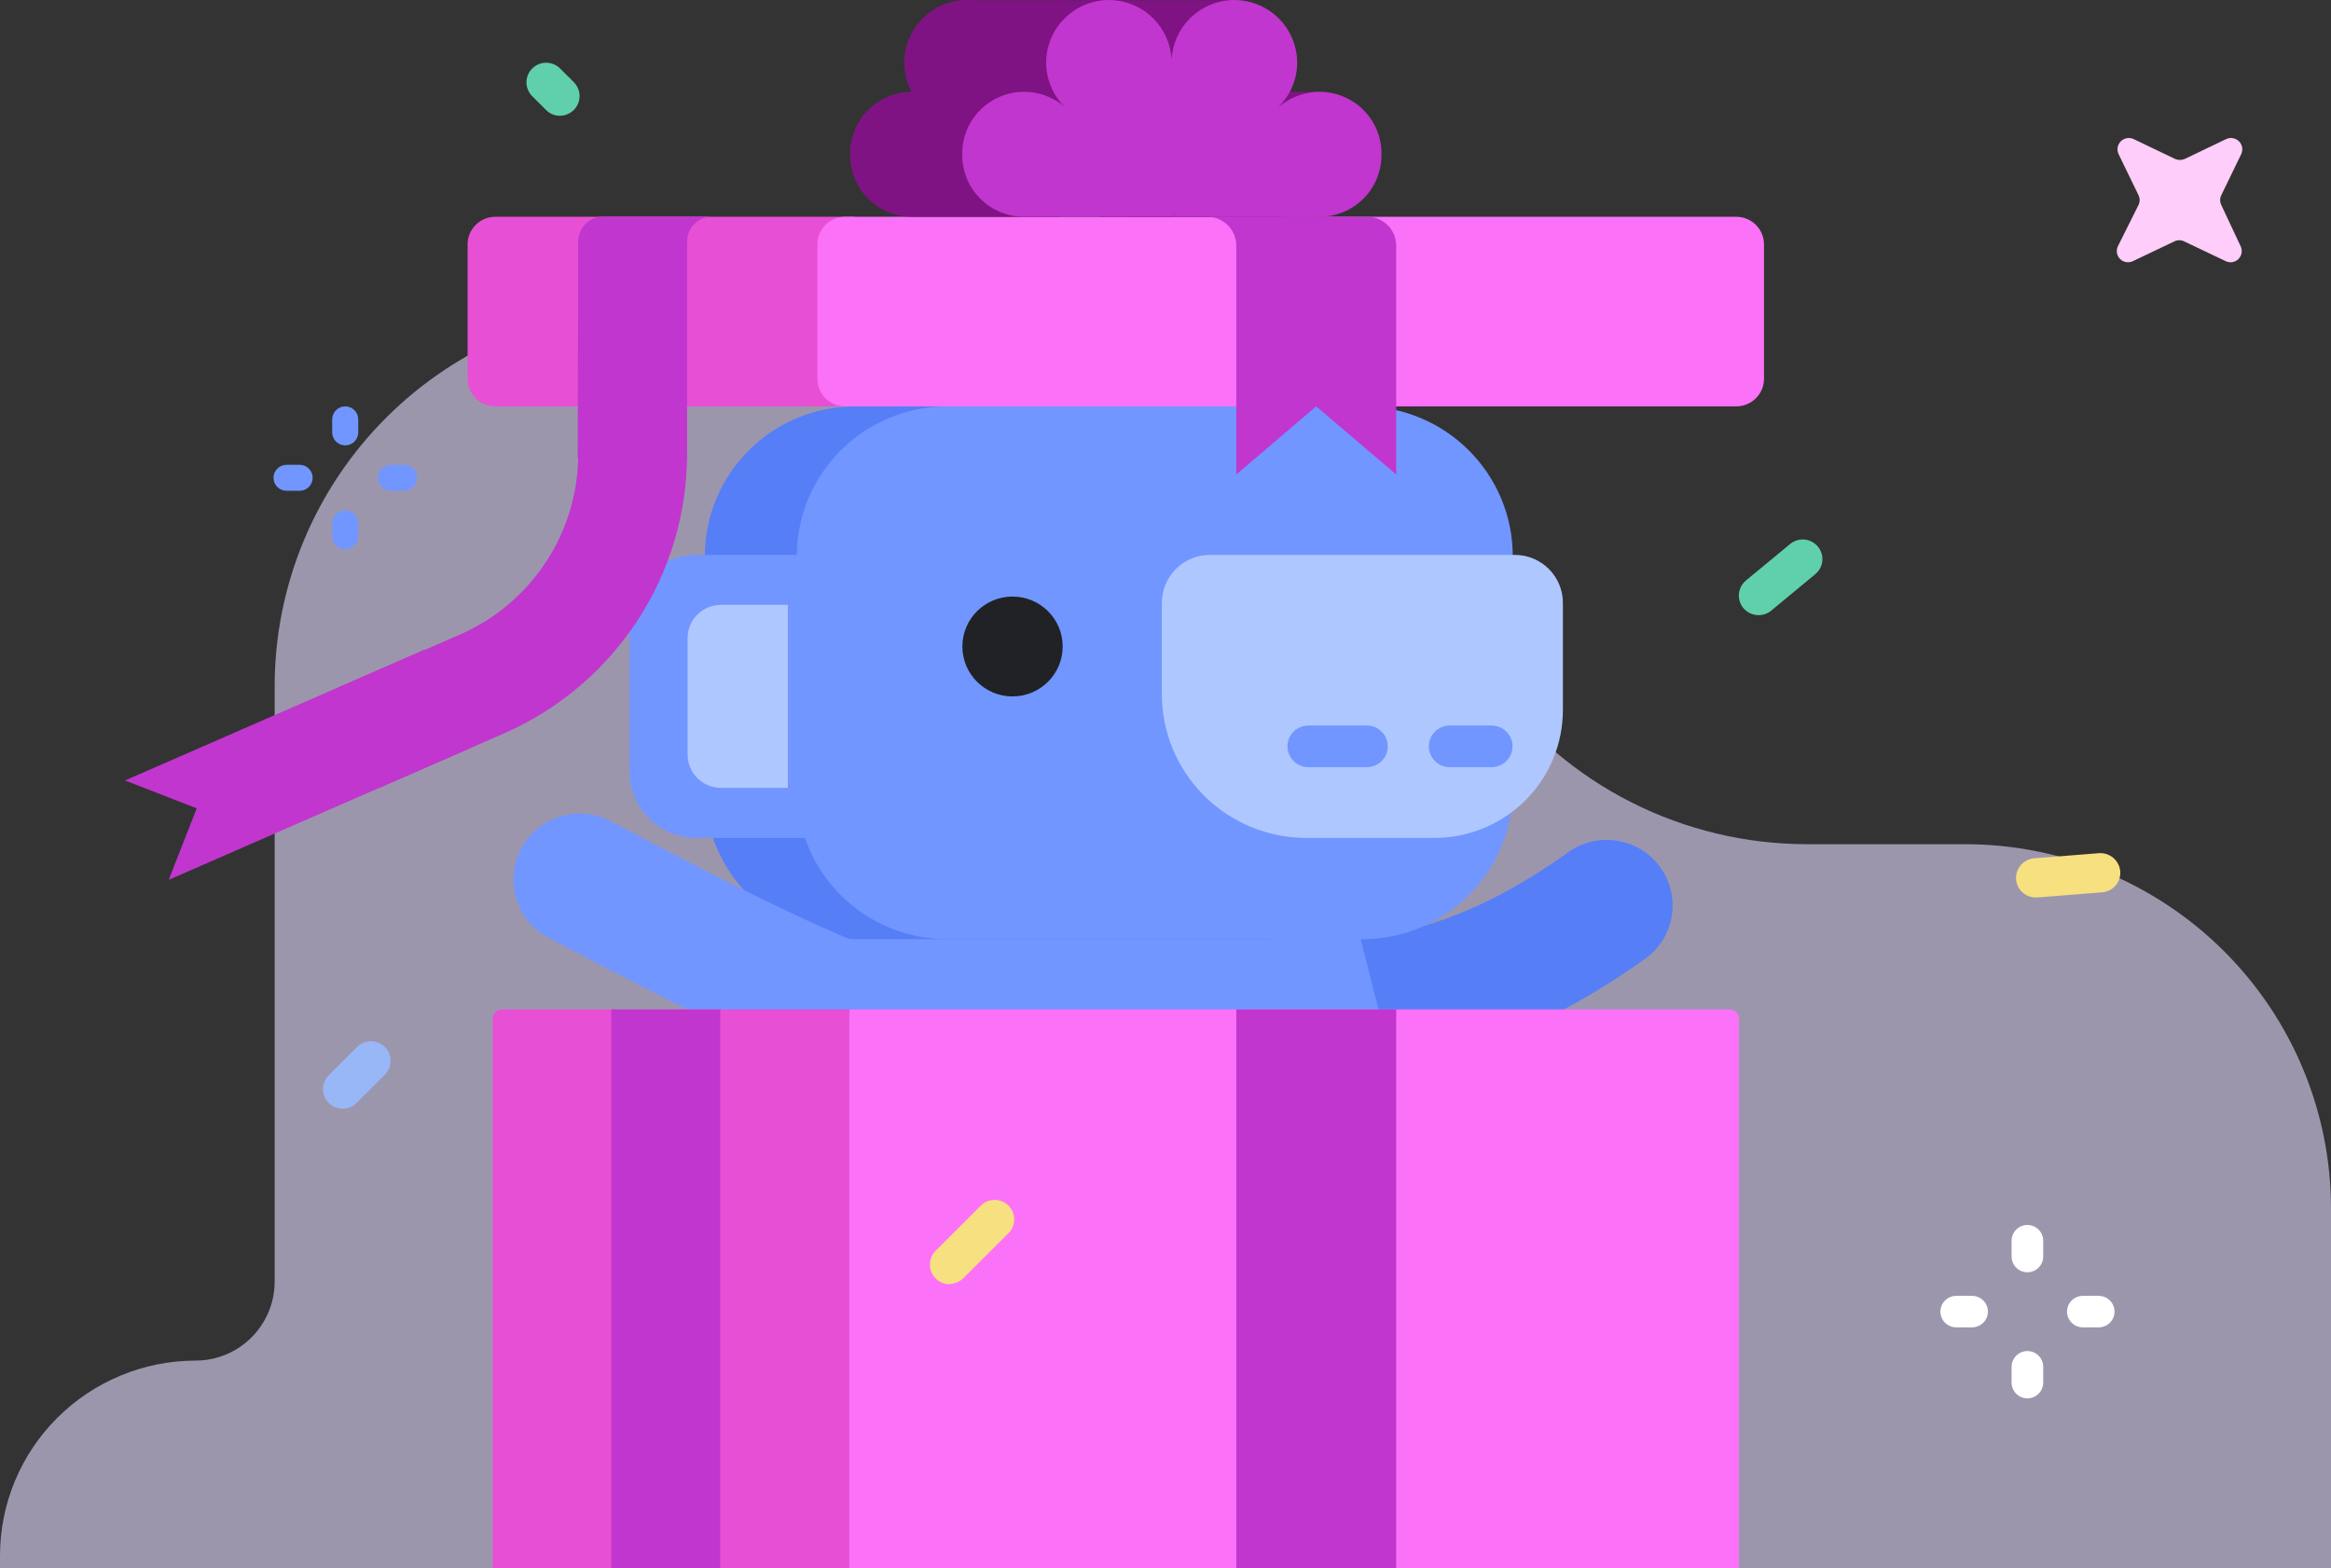 <svg width="107" height="72" viewBox="0 0 107 72" fill="none" xmlns="http://www.w3.org/2000/svg">
<rect x="0" y="0" width="107" height="72" fill="#333333" stroke="none"/>
<g clip-path="url(#clip0)">
<path d="M8.994 62.467C10.993 62.458 12.608 60.834 12.608 58.835V31.507C12.608 29.213 13.062 26.942 13.944 24.823C14.825 22.703 16.118 20.778 17.747 19.156C19.376 17.534 21.31 16.248 23.438 15.371C25.566 14.493 27.847 14.042 30.151 14.043H46.762C49.574 14.043 52.347 14.706 54.853 15.977C57.359 17.248 59.527 19.092 61.181 21.358L68.538 31.444C70.19 33.711 72.359 35.555 74.865 36.827C77.371 38.098 80.144 38.76 82.957 38.759H90.198C94.654 38.759 98.928 40.522 102.079 43.66C105.23 46.798 107 51.054 107 55.492V72H-0V71.424C-0 69.049 0.947 66.77 2.634 65.091C4.321 63.411 6.608 62.467 8.994 62.467Z" fill="#E3D9FF" fill-opacity="0.6"/>
<path d="M101.964 9.411L102.849 11.3C102.897 11.396 102.914 11.506 102.896 11.612C102.878 11.718 102.827 11.816 102.751 11.892C102.674 11.968 102.575 12.018 102.468 12.035C102.361 12.052 102.251 12.034 102.155 11.985L100.258 11.081C100.189 11.047 100.112 11.029 100.035 11.029C99.958 11.029 99.882 11.047 99.812 11.081L97.915 11.985C97.819 12.034 97.709 12.052 97.603 12.035C97.496 12.018 97.397 11.968 97.32 11.892C97.243 11.816 97.192 11.718 97.174 11.612C97.157 11.506 97.173 11.396 97.221 11.3L98.164 9.411C98.198 9.341 98.216 9.264 98.216 9.186C98.216 9.108 98.198 9.031 98.164 8.961L97.25 7.078C97.204 6.981 97.189 6.872 97.207 6.767C97.225 6.661 97.276 6.564 97.352 6.488C97.428 6.412 97.526 6.362 97.632 6.343C97.738 6.325 97.847 6.34 97.944 6.387L99.841 7.297C99.911 7.328 99.987 7.344 100.064 7.344C100.141 7.344 100.217 7.328 100.287 7.297L102.184 6.387C102.281 6.34 102.39 6.325 102.496 6.343C102.602 6.362 102.7 6.412 102.776 6.488C102.852 6.564 102.903 6.661 102.921 6.767C102.939 6.872 102.924 6.981 102.878 7.078L101.964 8.961C101.93 9.031 101.912 9.108 101.912 9.186C101.912 9.264 101.93 9.341 101.964 9.411Z" fill="#FFCDF9"/>
<path d="M92.338 56.966C92.338 56.566 92.663 56.241 93.064 56.241C93.465 56.241 93.79 56.566 93.79 56.966V57.686C93.79 58.087 93.465 58.412 93.064 58.412C92.663 58.412 92.338 58.087 92.338 57.686V56.966Z" fill="white"/>
<path d="M92.338 62.755C92.338 62.354 92.663 62.029 93.064 62.029C93.465 62.029 93.79 62.354 93.79 62.755V63.475C93.79 63.876 93.465 64.201 93.064 64.201C92.663 64.201 92.338 63.876 92.338 63.475V62.755Z" fill="white"/>
<path d="M89.799 60.941C89.397 60.941 89.07 60.617 89.07 60.218C89.07 59.819 89.397 59.495 89.799 59.495H90.522C90.924 59.495 91.251 59.819 91.251 60.218C91.251 60.617 90.924 60.941 90.522 60.941H89.799Z" fill="white"/>
<path d="M95.612 60.941C95.209 60.941 94.883 60.617 94.883 60.218C94.883 59.819 95.209 59.495 95.612 59.495H96.335C96.737 59.495 97.063 59.819 97.063 60.218C97.063 60.617 96.737 60.941 96.335 60.941H95.612Z" fill="white"/>
<path d="M93.451 41.203H93.526L96.499 40.967C96.617 40.957 96.732 40.925 96.838 40.871C96.943 40.817 97.037 40.743 97.114 40.654C97.191 40.564 97.249 40.46 97.285 40.347C97.322 40.235 97.336 40.117 97.326 39.999C97.304 39.762 97.19 39.543 97.009 39.389C96.828 39.234 96.593 39.155 96.355 39.17L93.382 39.406C93.141 39.425 92.918 39.538 92.761 39.721C92.604 39.903 92.525 40.14 92.543 40.379C92.563 40.605 92.668 40.815 92.836 40.967C93.004 41.12 93.224 41.204 93.451 41.203Z" fill="#F7E080"/>
<path d="M80.727 28.242C80.938 28.242 81.142 28.169 81.305 28.035L83.329 26.359C83.513 26.206 83.629 25.987 83.651 25.749C83.672 25.512 83.598 25.275 83.445 25.092C83.291 24.908 83.071 24.793 82.833 24.772C82.594 24.75 82.356 24.824 82.172 24.977L80.142 26.653C79.999 26.771 79.897 26.93 79.848 27.109C79.799 27.287 79.807 27.476 79.871 27.65C79.934 27.824 80.049 27.974 80.202 28.08C80.354 28.186 80.535 28.243 80.721 28.242H80.727Z" fill="#60CFAC"/>
<path d="M62.725 44.191H37.935L38.253 42.964H62.412L62.725 44.191Z" fill="#567EF7"/>
<path d="M60.221 49.357H60.412C65.444 49.041 69.955 48.004 75.6 43.96C76.222 43.483 76.633 42.784 76.747 42.011C76.861 41.238 76.669 40.451 76.211 39.816C75.753 39.181 75.065 38.749 74.293 38.609C73.521 38.47 72.724 38.635 72.072 39.07C67.561 42.296 64.241 43.102 60.036 43.35C59.265 43.415 58.548 43.772 58.033 44.347C57.518 44.923 57.244 45.673 57.267 46.444C57.291 47.214 57.611 47.947 58.16 48.49C58.71 49.033 59.447 49.345 60.221 49.363V49.357Z" fill="#567EF7"/>
<path d="M38.48 42.083H62.194L64.796 52.301C65.242 54.059 65.079 55.916 64.334 57.571C63.694 58.987 62.659 60.189 61.351 61.033C60.043 61.877 58.518 62.327 56.959 62.329H43.685C42.134 62.325 40.616 61.877 39.313 61.039C38.01 60.2 36.976 59.007 36.334 57.6C35.591 55.944 35.43 54.087 35.877 52.33L38.48 42.083Z" fill="#7196FF"/>
<path d="M39.261 18.657H58.313C62.127 18.657 65.219 21.736 65.219 25.534V36.242C65.219 40.04 62.127 43.119 58.313 43.119H39.261C35.447 43.119 32.355 40.04 32.355 36.242V25.534C32.355 21.736 35.447 18.657 39.261 18.657Z" fill="#567EF7"/>
<path d="M43.483 18.657H62.535C66.349 18.657 69.44 21.736 69.44 25.534V36.242C69.44 40.04 66.349 43.119 62.535 43.119H43.483C39.669 43.119 36.577 40.04 36.577 36.242V25.534C36.577 21.736 39.669 18.657 43.483 18.657Z" fill="#7196FF"/>
<path d="M69.527 25.476H55.542C54.956 25.476 54.394 25.708 53.98 26.121C53.565 26.534 53.332 27.093 53.332 27.677V31.864C53.332 33.617 54.031 35.297 55.276 36.536C56.52 37.775 58.207 38.471 59.966 38.471H65.843C67.407 38.471 68.908 37.852 70.014 36.75C71.121 35.648 71.742 34.154 71.742 32.596V27.677C71.742 27.093 71.509 26.534 71.095 26.121C70.681 25.708 70.119 25.476 69.533 25.476H69.527Z" fill="#AEC7FF"/>
<path d="M46.478 31.974C45.207 31.974 44.176 30.947 44.176 29.681C44.176 28.415 45.207 27.389 46.478 27.389C47.75 27.389 48.78 28.415 48.78 29.681C48.78 30.947 47.75 31.974 46.478 31.974Z" fill="#202225"/>
<path d="M66.548 33.31H68.469C68.999 33.31 69.429 33.738 69.429 34.266C69.429 34.794 68.999 35.222 68.469 35.222H66.548C66.018 35.222 65.588 34.794 65.588 34.266C65.588 33.738 66.018 33.31 66.548 33.31Z" fill="#7196FF"/>
<path d="M60.059 33.31H62.743C63.273 33.31 63.703 33.738 63.703 34.266C63.703 34.794 63.273 35.222 62.743 35.222H60.059C59.529 35.222 59.099 34.794 59.099 34.266C59.099 33.738 59.529 33.31 60.059 33.31Z" fill="#7196FF"/>
<path d="M38.109 25.476H31.967C31.152 25.476 30.371 25.799 29.795 26.372C29.219 26.946 28.896 27.724 28.896 28.535V35.412C28.896 36.224 29.219 37.002 29.795 37.575C30.371 38.149 31.152 38.471 31.967 38.471H38.109V25.476Z" fill="#7196FF"/>
<path d="M36.166 27.769H33.095C32.688 27.769 32.298 27.93 32.011 28.216C31.724 28.502 31.562 28.89 31.562 29.295V34.646C31.562 35.051 31.724 35.439 32.011 35.726C32.298 36.012 32.688 36.173 33.095 36.173H36.166V27.769Z" fill="#AEC7FF"/>
<path d="M40.851 50.112C41.558 50.111 42.243 49.864 42.786 49.412C43.329 48.961 43.697 48.334 43.824 47.641C43.951 46.948 43.83 46.233 43.483 45.619C43.135 45.006 42.582 44.533 41.921 44.283C37.924 42.774 35.328 41.547 28.04 37.711C27.328 37.333 26.495 37.252 25.723 37.485C24.951 37.719 24.304 38.249 23.925 38.958C23.545 39.667 23.464 40.497 23.699 41.265C23.933 42.034 24.465 42.678 25.177 43.056C32.742 47.036 35.466 48.321 39.746 49.933C40.1 50.06 40.475 50.121 40.851 50.112Z" fill="#7196FF"/>
<path d="M38.988 46.345H23.042C22.929 46.345 22.82 46.39 22.74 46.47C22.66 46.55 22.614 46.658 22.614 46.771V72H38.988V46.345Z" fill="#E74FD5"/>
<path d="M28.062 46.345H33.06V72H28.062V46.345Z" fill="#C136CE"/>
<path d="M39.231 9.953H22.736C22.399 9.953 22.075 10.087 21.836 10.325C21.598 10.562 21.464 10.884 21.464 11.22V17.39C21.464 17.726 21.598 18.048 21.836 18.285C22.075 18.523 22.399 18.657 22.736 18.657H39.231V9.953Z" fill="#E74FD5"/>
<path d="M79.394 46.345H38.989V72H79.822V46.777C79.823 46.721 79.812 46.664 79.791 46.612C79.77 46.56 79.739 46.512 79.699 46.472C79.659 46.432 79.612 46.4 79.559 46.378C79.507 46.356 79.451 46.345 79.394 46.345Z" fill="#FB71F8"/>
<path d="M56.75 46.345H64.09V72H56.75V46.345Z" fill="#C136CE"/>
<path d="M38.791 9.953H79.7C80.403 9.953 80.973 10.521 80.973 11.22V17.39C80.973 18.089 80.403 18.657 79.7 18.657H38.791C38.089 18.657 37.519 18.089 37.519 17.39V11.22C37.519 10.521 38.089 9.953 38.791 9.953Z" fill="#FB71F8"/>
<path d="M57.774 4.216H60.573V6.607H57.774V4.216Z" fill="#801384"/>
<path d="M58.612 4.216C58.233 4.216 57.857 4.292 57.507 4.44C57.157 4.587 56.841 4.803 56.576 5.075L51.828 9.953H58.612C59.365 9.953 60.088 9.655 60.62 9.125C61.153 8.595 61.452 7.875 61.452 7.125V7.044C61.452 6.294 61.153 5.575 60.62 5.045C60.088 4.514 59.365 4.216 58.612 4.216Z" fill="#801384"/>
<path d="M41.863 4.216C42.243 4.216 42.619 4.292 42.969 4.44C43.318 4.587 43.635 4.803 43.899 5.075L48.653 9.953H41.863C41.11 9.953 40.388 9.655 39.855 9.125C39.322 8.595 39.023 7.875 39.023 7.125V7.044C39.023 6.294 39.322 5.575 39.855 5.045C40.388 4.514 41.11 4.216 41.863 4.216Z" fill="#801384"/>
<path d="M56.658 5.535L50.903 5.535V0.011L56.658 0.011V5.535Z" fill="#801384"/>
<path d="M53.031 2.88C53.03 3.624 52.74 4.338 52.221 4.873L47.271 9.948V2.88C47.271 2.116 47.575 1.384 48.118 0.844C48.66 0.303 49.395 0 50.163 0V0C50.925 0.006 51.655 0.312 52.192 0.852C52.73 1.391 53.031 2.12 53.031 2.88Z" fill="#801384"/>
<path d="M50.463 9.953L53.783 6.549V9.953H50.463Z" fill="#801384"/>
<path d="M44.385 0.012H50.903V5.535H44.385V0.012Z" fill="#801384"/>
<path d="M41.51 2.88C41.513 3.624 41.805 4.339 42.325 4.873L47.27 9.948V2.88C47.27 2.116 46.966 1.384 46.423 0.844C45.881 0.303 45.146 0 44.379 0V0C43.616 0.006 42.886 0.312 42.349 0.852C41.811 1.391 41.51 2.12 41.51 2.88Z" fill="#801384"/>
<path d="M53.783 9.942L50.463 6.538V9.942H53.783Z" fill="#801384"/>
<path d="M58.722 4.867C59.248 4.338 59.543 3.624 59.544 2.88C59.544 2.119 59.242 1.389 58.703 0.85C58.164 0.31 57.433 0.005 56.669 0C55.902 0 55.167 0.303 54.624 0.844C54.112 1.353 53.812 2.035 53.78 2.752C53.748 2.035 53.448 1.353 52.936 0.844C52.394 0.303 51.658 0 50.891 0C50.128 0.006 49.399 0.312 48.861 0.852C48.324 1.391 48.022 2.12 48.022 2.88C48.026 3.624 48.318 4.339 48.838 4.873L48.862 4.897C48.639 4.708 48.388 4.554 48.118 4.44C47.767 4.293 47.391 4.217 47.01 4.216C46.257 4.216 45.535 4.514 45.002 5.045C44.47 5.575 44.17 6.294 44.17 7.044V7.125C44.17 7.875 44.47 8.595 45.002 9.125C45.535 9.655 46.257 9.953 47.01 9.953H60.573C61.326 9.953 62.049 9.655 62.581 9.125C63.114 8.595 63.413 7.875 63.413 7.125V7.044C63.413 6.294 63.114 5.575 62.581 5.045C62.049 4.514 61.326 4.216 60.573 4.216C60.193 4.217 59.816 4.293 59.465 4.44C58.95 4.608 57.542 5.777 57.276 6.048L53.792 9.944L53.783 9.936L58.722 4.867Z" fill="#C136CE"/>
<path d="M56.75 21.784L60.417 18.657L64.09 21.784V11.278C64.09 11.104 64.055 10.931 63.988 10.77C63.921 10.609 63.822 10.462 63.698 10.339C63.574 10.216 63.427 10.119 63.265 10.052C63.103 9.986 62.929 9.953 62.754 9.953H55.414C55.589 9.953 55.763 9.986 55.925 10.052C56.087 10.119 56.234 10.216 56.359 10.339C56.483 10.462 56.581 10.609 56.648 10.77C56.716 10.931 56.75 11.104 56.75 11.278V21.784Z" fill="#C136CE"/>
<path d="M26.518 21.035H31.539V11.094C31.539 10.788 31.66 10.495 31.877 10.279C32.094 10.063 32.389 9.942 32.695 9.942H27.698C27.391 9.942 27.097 10.063 26.88 10.279C26.663 10.495 26.541 10.788 26.541 11.094L26.518 21.035Z" fill="#C136CE"/>
<path d="M17.467 36.15L23.095 33.69C25.603 32.6 27.737 30.806 29.237 28.527C30.737 26.247 31.537 23.582 31.539 20.857H26.542C26.541 22.613 26.027 24.33 25.063 25.8C24.099 27.27 22.725 28.428 21.111 29.134L15.483 31.588L17.467 36.15Z" fill="#C136CE"/>
<path d="M9.029 37.112L7.745 40.395L21.481 34.393L19.474 29.831L5.738 35.833L9.029 37.112Z" fill="#C136CE"/>
<path d="M43.581 58.948C43.821 58.946 44.051 58.851 44.223 58.683L46.357 56.552C46.497 56.378 46.568 56.159 46.555 55.937C46.542 55.714 46.447 55.505 46.288 55.348C46.129 55.192 45.917 55.1 45.694 55.09C45.47 55.081 45.251 55.154 45.079 55.296L42.945 57.427C42.82 57.554 42.735 57.714 42.701 57.888C42.667 58.062 42.685 58.242 42.753 58.405C42.821 58.569 42.935 58.709 43.082 58.809C43.23 58.909 43.403 58.963 43.581 58.965V58.948Z" fill="#F7E080"/>
<path d="M15.728 50.902C15.848 50.902 15.966 50.879 16.076 50.833C16.186 50.788 16.286 50.721 16.37 50.637L17.643 49.364C17.731 49.282 17.802 49.182 17.852 49.072C17.901 48.962 17.927 48.844 17.93 48.723C17.932 48.603 17.91 48.483 17.865 48.371C17.819 48.26 17.752 48.158 17.667 48.073C17.581 47.987 17.48 47.92 17.368 47.874C17.256 47.829 17.136 47.806 17.015 47.808C16.894 47.81 16.774 47.836 16.664 47.884C16.553 47.933 16.453 48.003 16.37 48.091L15.092 49.364C15.008 49.447 14.941 49.546 14.896 49.656C14.85 49.765 14.827 49.882 14.827 50C14.827 50.118 14.85 50.236 14.896 50.345C14.941 50.454 15.008 50.553 15.092 50.637C15.175 50.721 15.274 50.788 15.383 50.834C15.492 50.879 15.61 50.902 15.728 50.902Z" fill="#98B7F7"/>
<path d="M15.248 19.256C15.248 18.925 15.516 18.657 15.847 18.657C16.177 18.657 16.445 18.925 16.445 19.256V19.849C16.445 20.18 16.177 20.448 15.847 20.448C15.516 20.448 15.248 20.18 15.248 19.849V19.256Z" fill="#7196FF"/>
<path d="M15.248 24.031C15.248 23.7 15.516 23.432 15.847 23.432C16.177 23.432 16.445 23.7 16.445 24.031V24.624C16.445 24.955 16.177 25.223 15.847 25.223C15.516 25.223 15.248 24.955 15.248 24.624V24.031Z" fill="#7196FF"/>
<path d="M13.155 22.533C12.823 22.533 12.554 22.266 12.554 21.937C12.554 21.608 12.823 21.341 13.155 21.341H13.751C14.083 21.341 14.352 21.608 14.352 21.937C14.352 22.266 14.083 22.533 13.751 22.533H13.155Z" fill="#7196FF"/>
<path d="M17.95 22.533C17.618 22.533 17.349 22.266 17.349 21.937C17.349 21.608 17.618 21.341 17.95 21.341H18.546C18.878 21.341 19.147 21.608 19.147 21.937C19.147 22.266 18.878 22.533 18.546 22.533H17.95Z" fill="#7196FF"/>
<path d="M25.703 5.315C25.882 5.314 26.056 5.261 26.204 5.161C26.352 5.062 26.467 4.922 26.536 4.758C26.604 4.594 26.623 4.413 26.589 4.239C26.555 4.065 26.47 3.904 26.345 3.777L25.709 3.144C25.625 3.06 25.526 2.994 25.416 2.949C25.306 2.903 25.189 2.88 25.07 2.88C24.951 2.88 24.834 2.903 24.724 2.949C24.614 2.994 24.515 3.06 24.431 3.144C24.347 3.227 24.28 3.326 24.235 3.436C24.189 3.545 24.166 3.662 24.166 3.78C24.166 3.898 24.189 4.015 24.235 4.125C24.28 4.234 24.347 4.333 24.431 4.417L25.067 5.05C25.15 5.135 25.249 5.202 25.358 5.247C25.467 5.293 25.585 5.316 25.703 5.315Z" fill="#60CFAC"/>
</g>
<defs>
<clipPath id="clip0">
<rect width="107" height="72" transform="matrix(-1 0 0 1 107 0)" fill="white"/>
</clipPath>
</defs>
</svg>
